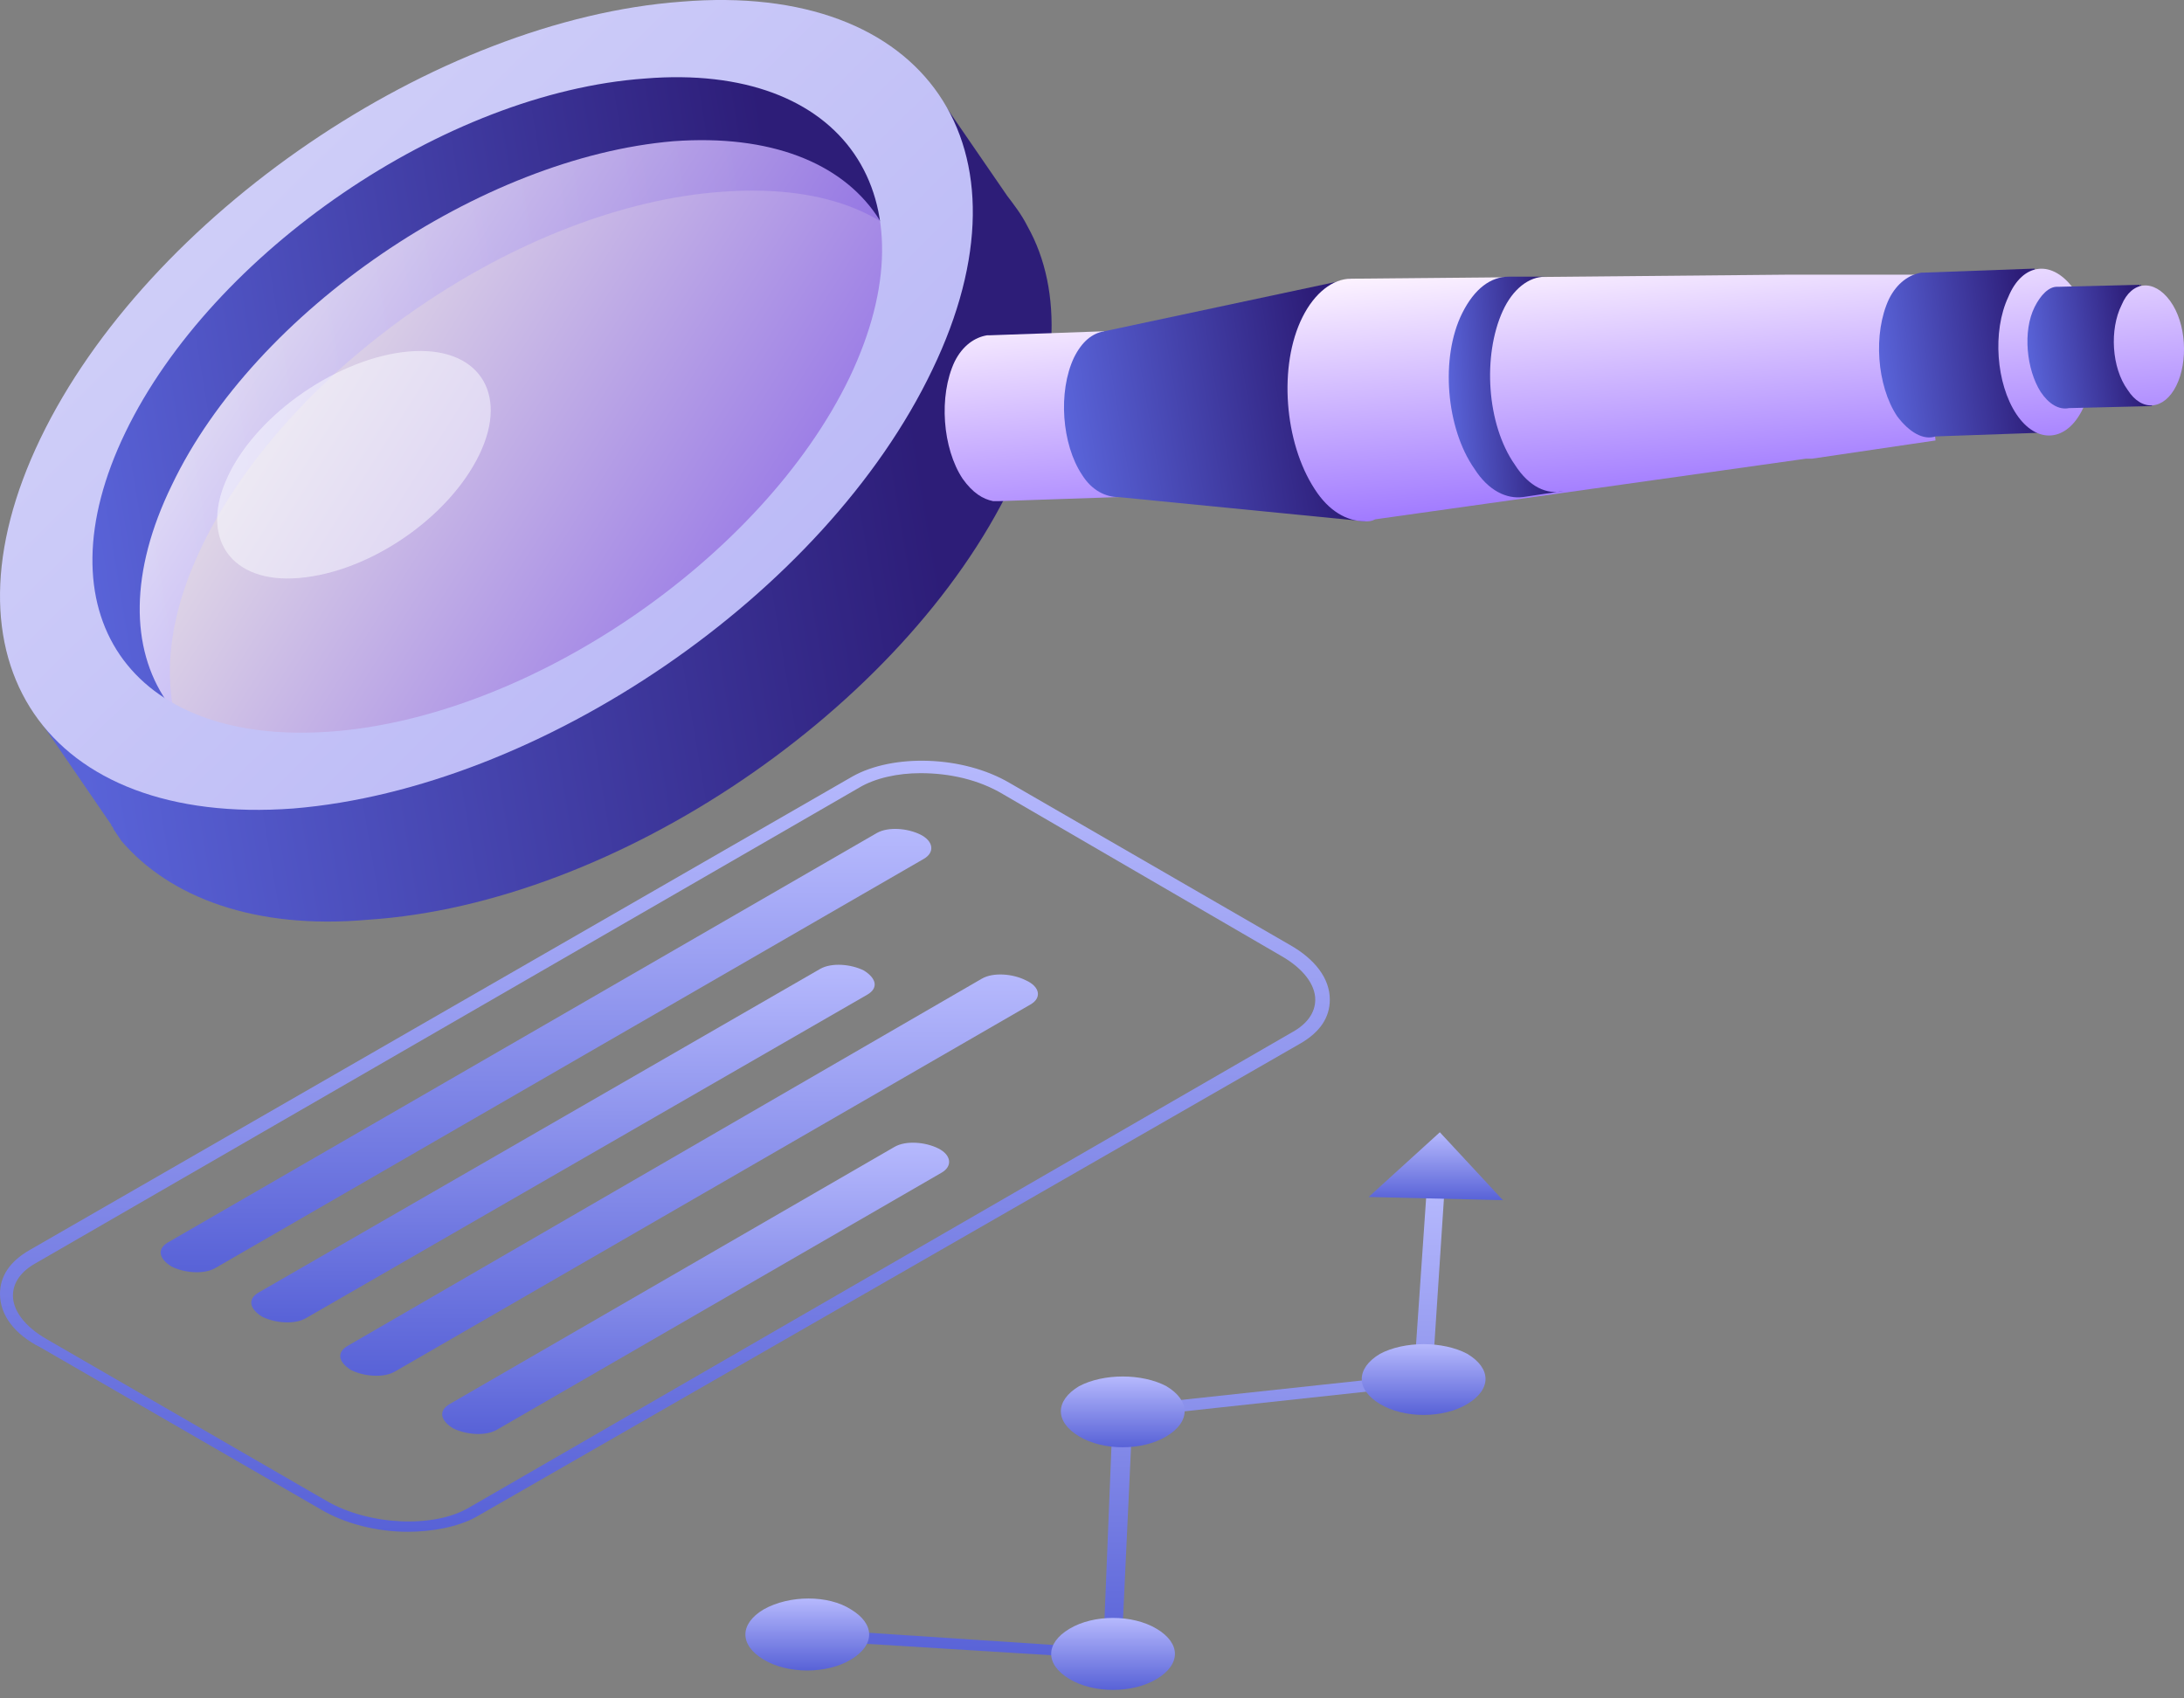 <svg width="135" height="105" viewBox="0 0 135 105" fill="none" xmlns="http://www.w3.org/2000/svg">
<rect x="0" y="0" width="135" height="105" fill="#808080" stroke="none"/>
<path d="M62.257 12.105L58.131 6.104L55.506 7.855H55.381L57.631 15.606L56.756 16.231L56.631 20.731L49.63 31.358L37.003 42.234L26.002 47.485L11.5 46.234C11.375 45.984 11.25 45.609 11.125 45.359L4.874 42.234V42.359L2.249 44.234L6.875 50.985C6.875 51.11 7 51.11 7 51.235L7.5 51.985C10.5 55.486 15.751 57.486 22.752 56.861C38.129 55.861 55.881 43.734 62.507 29.983C65.507 23.607 65.757 17.981 63.507 13.98C63.132 13.23 62.632 12.605 62.257 12.105Z" fill="url(#paint0_linear)"/>
<path d="M4.874 43.484C6.874 44.234 9.25 44.984 11.25 45.734C10 42.484 10.25 38.359 12.5 33.733C17.876 22.607 32.253 12.73 44.629 11.855C49.755 11.48 53.63 12.605 56.131 14.981L55.881 7.98C55.255 7.73 54.63 7.605 54.13 7.48C55.005 7.355 55.631 7.23 55.881 7.105C54.38 6.855 40.254 1.729 40.254 1.729L21.251 9.105L7.625 21.607L3.499 36.358L4.999 39.984L5.374 39.609C4.999 40.859 4.874 42.234 4.874 43.484Z" fill="url(#paint1_linear)"/>
<path d="M69.135 30.731L68.26 20.48L61.134 20.73H61.009C60.259 20.855 59.509 21.355 59.009 22.355C58.009 24.48 58.259 27.731 59.509 29.606C60.134 30.481 60.759 30.856 61.384 30.981C61.509 30.981 61.634 30.981 61.759 30.981L69.135 30.731Z" fill="url(#paint2_linear)"/>
<path d="M68.261 20.48C67.511 20.605 66.886 21.105 66.386 22.106C65.386 24.231 65.636 27.481 66.886 29.357C67.511 30.357 68.386 30.732 69.136 30.732L84.388 32.232L83.513 17.23L68.261 20.48Z" fill="url(#paint3_linear)"/>
<path d="M111.014 16.98C110.889 16.98 110.764 16.98 110.639 16.98L83.511 17.23C82.386 17.23 81.261 18.105 80.511 19.605C79.01 22.605 79.385 27.356 81.261 30.231C82.136 31.606 83.261 32.231 84.386 32.231C84.636 32.231 84.761 32.231 85.011 32.106L111.64 28.356C111.765 28.356 111.89 28.356 112.015 28.356L119.641 27.231L118.64 16.98H111.014Z" fill="url(#paint4_linear)"/>
<path d="M125.768 16.605L118.892 16.855H118.767C118.017 16.98 117.267 17.48 116.767 18.48C115.766 20.605 116.016 23.856 117.267 25.731C118.017 26.731 118.892 27.231 119.642 26.981L126.768 26.731L125.768 16.605Z" fill="url(#paint5_linear)"/>
<path d="M128.266 17.981C129.516 19.856 129.766 23.106 128.766 25.232C127.766 27.357 125.891 27.482 124.641 25.607C123.39 23.731 123.14 20.481 124.141 18.356C125.016 16.23 126.891 15.98 128.266 17.981Z" fill="url(#paint6_linear)"/>
<path d="M132.267 17.605L127.267 17.73H127.142C126.642 17.73 126.141 18.23 125.766 18.98C125.016 20.48 125.266 22.855 126.141 24.23C126.642 24.98 127.267 25.355 127.892 25.23L133.017 25.105L132.267 17.605Z" fill="url(#paint7_linear)"/>
<path d="M134.144 18.605C135.144 19.98 135.269 22.356 134.519 23.856C133.769 25.356 132.393 25.481 131.518 24.106C130.518 22.731 130.393 20.355 131.143 18.855C131.768 17.355 133.144 17.23 134.144 18.605Z" fill="url(#paint8_linear)"/>
<path d="M93.638 28.731C91.888 26.231 91.638 21.98 92.888 19.23C93.513 17.855 94.513 17.105 95.513 17.105H93.263C92.138 17.105 91.138 17.855 90.387 19.355C89.012 22.105 89.387 26.481 91.138 28.981C92.013 30.356 93.138 30.856 94.138 30.731L96.638 30.356C95.638 30.606 94.513 30.106 93.638 28.731Z" fill="url(#paint9_linear)"/>
<path opacity="0.8" d="M41.63 8.73C53.631 7.854 59.007 15.855 53.881 26.607C48.631 37.358 34.754 46.859 22.877 47.859C10.876 48.86 5.375 40.733 10.626 29.982C15.752 19.231 29.753 9.73 41.63 8.73Z" fill="url(#paint10_linear)"/>
<path d="M2.5 27.107C-4.126 40.858 2.875 51.11 18.127 49.984C33.379 48.734 51.006 36.733 57.632 22.856C64.257 9.104 57.257 -1.147 42.13 0.103C26.878 1.228 9.126 13.355 2.5 27.107ZM52.506 23.356C47.13 34.483 32.754 44.359 20.377 45.234C8 46.109 2.375 37.858 7.75 26.732C13.126 15.605 27.503 5.729 39.879 4.854C52.131 3.854 57.882 12.105 52.506 23.356Z" fill="url(#paint11_linear)"/>
<path opacity="0.5" d="M25.254 21.731C29.504 21.356 31.505 24.231 29.629 28.107C27.754 31.982 22.878 35.357 18.503 35.732C14.252 36.108 12.252 33.232 14.127 29.357C16.003 25.481 21.003 22.106 25.254 21.731Z" fill="#FDFEFF"/>
<path d="M57.1 53.1L13.3 78.4C12.6 78.8 11.4 78.7 10.6 78.3C9.8 77.8 9.7 77.2 10.4 76.8L54.2 51.5C54.9 51.1 56.1 51.2 56.9 51.6C57.7 52 57.8 52.7 57.1 53.1Z" fill="url(#paint12_linear)"/>
<path d="M58.2 72.5L30.7 88.4C30 88.8 28.8 88.7 28 88.3C27.2 87.8 27.1 87.2 27.8 86.8L55.3 70.9C56 70.5 57.2 70.6 58 71C58.8 71.4 58.9 72.1 58.2 72.5Z" fill="url(#paint13_linear)"/>
<path d="M53.599 61.5L18.899 81.5C18.199 81.9 16.999 81.8 16.199 81.4C15.399 80.9 15.299 80.3 15.999 79.9L50.699 59.9C51.399 59.5 52.599 59.6 53.399 60C54.199 60.5 54.299 61.1 53.599 61.5Z" fill="url(#paint14_linear)"/>
<path d="M63.699 62.1L24.399 84.8C23.699 85.2 22.499 85.1 21.699 84.7C20.899 84.2 20.799 83.6 21.499 83.2L60.699 60.5C61.399 60.1 62.599 60.2 63.399 60.6C64.299 61 64.399 61.7 63.699 62.1Z" fill="url(#paint15_linear)"/>
<path d="M25.2 94.7C23.3 94.7 21.3 94.2 19.8 93.3L2.5 83.3C0.9 82.5 0 81.3 0 80C0 78.9 0.6 78 1.8 77.3L52.7 48C55.2 46.6 59.5 46.7 62.4 48.4L79.7 58.4C81.3 59.3 82.2 60.5 82.2 61.8C82.2 62.9 81.6 63.8 80.4 64.5L29.4 93.8C28.3 94.4 26.7 94.7 25.2 94.7ZM56.9 47.8C55.5 47.8 54.1 48.1 53.1 48.7L2.2 78.1C1.3 78.6 0.8 79.3 0.8 80.1C0.8 81 1.5 82 2.9 82.8L20.2 92.8C22.8 94.3 26.8 94.5 29 93.2L79.9 63.8C80.8 63.3 81.3 62.6 81.3 61.8C81.3 60.9 80.6 59.9 79.2 59.1L62 49.1C60.5 48.2 58.7 47.8 56.9 47.8Z" fill="url(#paint16_linear)"/>
<path d="M69.3 102.6L49.9 101.4L50 100.7L68.2 101.9L68.8 87L87.4 85L88.2 73.4H89.3L88.5 85.6L70 87.6L69.3 102.6Z" fill="url(#paint17_linear)"/>
<path d="M92.901 74.2L89.001 70L84.601 74L92.901 74.2Z" fill="url(#paint18_linear)"/>
<path d="M52.6 99.5C54.1 100.4 54.1 101.7 52.6 102.6C51.1 103.5 48.7 103.5 47.2 102.6C45.7 101.7 45.7 100.4 47.2 99.5C48.8 98.6 51.2 98.6 52.6 99.5Z" fill="url(#paint19_linear)"/>
<path d="M71.501 100.7C73.001 101.6 73.001 102.9 71.501 103.8C70.001 104.7 67.601 104.7 66.101 103.8C64.601 102.9 64.601 101.6 66.101 100.7C67.601 99.8 70.001 99.8 71.501 100.7Z" fill="url(#paint20_linear)"/>
<path d="M72.1 85.7C73.6 86.6 73.6 87.9 72.1 88.8C70.6 89.7 68.2 89.7 66.7 88.8C65.2 87.9 65.2 86.6 66.7 85.7C68.2 84.9 70.6 84.9 72.1 85.7Z" fill="url(#paint21_linear)"/>
<path d="M90.7 83.7C92.2 84.6 92.2 85.9 90.7 86.8C89.2 87.7 86.8 87.7 85.3 86.8C83.8 85.9 83.8 84.6 85.3 83.7C86.8 82.9 89.2 82.9 90.7 83.7Z" fill="url(#paint22_linear)"/>
<defs>
<linearGradient id="paint0_linear" x1="3.529" y1="37.86" x2="57.025" y2="28.803" gradientUnits="userSpaceOnUse">
<stop offset="2.2e-07" stop-color="#5963D8"/>
<stop offset="1" stop-color="#2D1D78"/>
</linearGradient>
<linearGradient id="paint1_linear" x1="4.572" y1="29.199" x2="49.514" y2="21.823" gradientUnits="userSpaceOnUse">
<stop offset="2.2e-07" stop-color="#5963D8"/>
<stop offset="1" stop-color="#2D1D78"/>
</linearGradient>
<linearGradient id="paint2_linear" x1="64.448" y1="34.862" x2="62.973" y2="18.644" gradientUnits="userSpaceOnUse">
<stop stop-color="#9C74FF"/>
<stop offset="1" stop-color="#FFF6FF"/>
</linearGradient>
<linearGradient id="paint3_linear" x1="66.148" y1="26.595" x2="82.015" y2="23.892" gradientUnits="userSpaceOnUse">
<stop offset="2.2e-07" stop-color="#5963D8"/>
<stop offset="1" stop-color="#2D1D78"/>
</linearGradient>
<linearGradient id="paint4_linear" x1="100.228" y1="31.609" x2="98.754" y2="15.391" gradientUnits="userSpaceOnUse">
<stop stop-color="#9C74FF"/>
<stop offset="1" stop-color="#FFF6FF"/>
</linearGradient>
<linearGradient id="paint5_linear" x1="116.366" y1="23.122" x2="125.499" y2="21.847" gradientUnits="userSpaceOnUse">
<stop offset="2.2e-07" stop-color="#5963D8"/>
<stop offset="1" stop-color="#2D1D78"/>
</linearGradient>
<linearGradient id="paint6_linear" x1="127.092" y1="29.168" x2="125.617" y2="12.95" gradientUnits="userSpaceOnUse">
<stop stop-color="#9C74FF"/>
<stop offset="1" stop-color="#FFF6FF"/>
</linearGradient>
<linearGradient id="paint7_linear" x1="125.479" y1="22.38" x2="132.101" y2="21.466" gradientUnits="userSpaceOnUse">
<stop offset="2.2e-07" stop-color="#5963D8"/>
<stop offset="1" stop-color="#2D1D78"/>
</linearGradient>
<linearGradient id="paint8_linear" x1="133.459" y1="28.588" x2="131.985" y2="12.371" gradientUnits="userSpaceOnUse">
<stop stop-color="#9C74FF"/>
<stop offset="1" stop-color="#FFF6FF"/>
</linearGradient>
<linearGradient id="paint9_linear" x1="89.697" y1="25.622" x2="95.879" y2="25.182" gradientUnits="userSpaceOnUse">
<stop offset="2.2e-07" stop-color="#5963D8"/>
<stop offset="1" stop-color="#2D1D78"/>
</linearGradient>
<linearGradient id="paint10_linear" x1="47.134" y1="37.743" x2="17.37" y2="18.942" gradientUnits="userSpaceOnUse">
<stop stop-color="#9C74FF"/>
<stop offset="1" stop-color="#FFF6FF"/>
</linearGradient>
<linearGradient id="paint11_linear" x1="72.366" y1="67.724" x2="13.604" y2="8.33" gradientUnits="userSpaceOnUse">
<stop stop-color="#AAA8F6"/>
<stop offset="1" stop-color="#D0CFF8"/>
</linearGradient>
<linearGradient id="paint12_linear" x1="33.75" y1="51.245" x2="33.75" y2="78.654" gradientUnits="userSpaceOnUse">
<stop stop-color="#B6B9FD"/>
<stop offset="1" stop-color="#5862D7"/>
</linearGradient>
<linearGradient id="paint13_linear" x1="43" y1="70.645" x2="43" y2="88.654" gradientUnits="userSpaceOnUse">
<stop stop-color="#B6B9FD"/>
<stop offset="1" stop-color="#5862D7"/>
</linearGradient>
<linearGradient id="paint14_linear" x1="34.799" y1="59.645" x2="34.799" y2="81.754" gradientUnits="userSpaceOnUse">
<stop stop-color="#B6B9FD"/>
<stop offset="1" stop-color="#5862D7"/>
</linearGradient>
<linearGradient id="paint15_linear" x1="42.595" y1="60.245" x2="42.595" y2="85.054" gradientUnits="userSpaceOnUse">
<stop stop-color="#B6B9FD"/>
<stop offset="1" stop-color="#5862D7"/>
</linearGradient>
<linearGradient id="paint16_linear" x1="41.1" y1="47.03" x2="41.1" y2="94.7" gradientUnits="userSpaceOnUse">
<stop stop-color="#B6B9FD"/>
<stop offset="1" stop-color="#5862D7"/>
</linearGradient>
<linearGradient id="paint17_linear" x1="69.6" y1="73.4" x2="69.6" y2="102.6" gradientUnits="userSpaceOnUse">
<stop stop-color="#B6B9FD"/>
<stop offset="1" stop-color="#5862D7"/>
</linearGradient>
<linearGradient id="paint18_linear" x1="88.751" y1="70" x2="88.751" y2="74.2" gradientUnits="userSpaceOnUse">
<stop stop-color="#B6B9FD"/>
<stop offset="1" stop-color="#5862D7"/>
</linearGradient>
<linearGradient id="paint19_linear" x1="49.9" y1="98.825" x2="49.9" y2="103.275" gradientUnits="userSpaceOnUse">
<stop stop-color="#B6B9FD"/>
<stop offset="1" stop-color="#5862D7"/>
</linearGradient>
<linearGradient id="paint20_linear" x1="68.801" y1="100.025" x2="68.801" y2="104.475" gradientUnits="userSpaceOnUse">
<stop stop-color="#B6B9FD"/>
<stop offset="1" stop-color="#5862D7"/>
</linearGradient>
<linearGradient id="paint21_linear" x1="69.4" y1="85.1" x2="69.4" y2="89.475" gradientUnits="userSpaceOnUse">
<stop stop-color="#B6B9FD"/>
<stop offset="1" stop-color="#5862D7"/>
</linearGradient>
<linearGradient id="paint22_linear" x1="88" y1="83.1" x2="88" y2="87.475" gradientUnits="userSpaceOnUse">
<stop stop-color="#B6B9FD"/>
<stop offset="1" stop-color="#5862D7"/>
</linearGradient>
</defs>
</svg>
